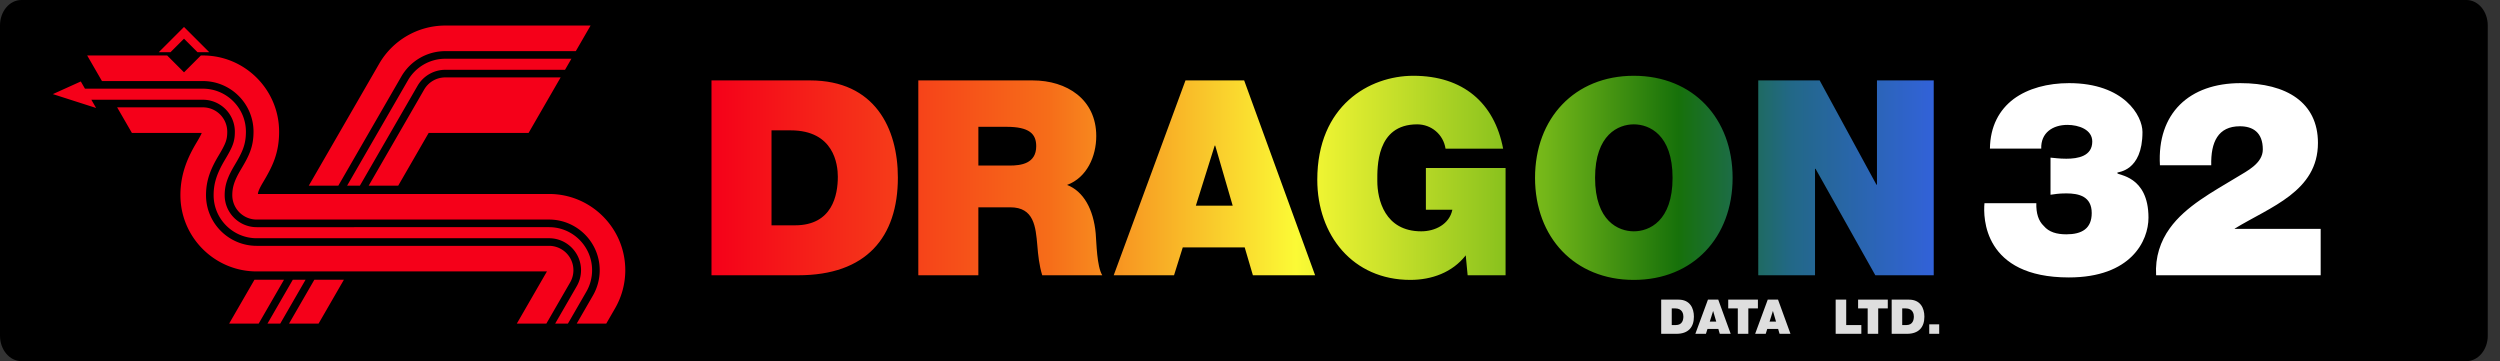 <?xml version="1.0" encoding="UTF-8" standalone="no"?>
<svg
   xmlns:dc="http://purl.org/dc/elements/1.1/"
   xmlns:cc="http://creativecommons.org/ns#"
   xmlns:rdf="http://www.w3.org/1999/02/22-rdf-syntax-ns#"
   xmlns:svg="http://www.w3.org/2000/svg"
   xmlns="http://www.w3.org/2000/svg"
   xmlns:sodipodi="http://sodipodi.sourceforge.net/DTD/sodipodi-0.dtd"
   xmlns:inkscape="http://www.inkscape.org/namespaces/inkscape"
   viewBox="0 0 562 81.18"
   version="1.1"
   id="svg27"
   sodipodi:docname="logo.svg"
   width="562"
   height="81.18"
   inkscape:version="0.92.4 5da689c313, 2019-01-14">
  <rect x="0" y="0" width="562" height="81.18" fill="#333333" stroke="none"/>
  <defs
     id="defs31" />
  <sodipodi:namedview
     pagecolor="#ffffff"
     bordercolor="#666666"
     borderopacity="1"
     objecttolerance="10"
     gridtolerance="10"
     guidetolerance="10"
     inkscape:pageopacity="0"
     inkscape:pageshadow="2"
     inkscape:window-width="640"
     inkscape:window-height="480"
     id="namedview29"
     showgrid="false"
     inkscape:zoom="0.48457841"
     inkscape:cx="279.62451"
     inkscape:cy="40.59"
     inkscape:window-x="0"
     inkscape:window-y="0"
     inkscape:window-maximized="0"
     inkscape:current-layer="svg27">
    <inkscape:grid
       type="xygrid"
       id="grid843"
       originx="0"
       originy="-3.0517579e-07" />
  </sodipodi:namedview>
  <path
     d="m 559.249,75.466 c 0,3.154 -2.15,5.714 -4.801,5.714 H 4.801 C 2.15,81.18 0,78.62 0,75.466 V 5.715 C 0,2.56 2.15,0 4.801,0 h 549.646 c 2.651,0 4.801,2.56 4.801,5.715 v 69.751 z"
     id="path2"
     inkscape:connector-curvature="0" />
  <linearGradient
     id="a"
     gradientUnits="userSpaceOnUse"
     x1="908.059"
     y1="1394.493"
     x2="1316.951"
     y2="1394.493"
     gradientTransform="matrix(0.672,0,0,0.672,-450.241,-897.07)">
    <stop
       offset="0"
       stop-color="#f50019"
       id="stop4" />
    <stop
       offset=".276"
       stop-color="#f66d19"
       id="stop6" />
    <stop
       offset=".478"
       stop-color="#fbfa35"
       id="stop8" />
    <stop
       offset=".681"
       stop-color="#74b719"
       id="stop10" />
    <stop
       offset=".791"
       stop-color="#17710a"
       id="stop12" />
    <stop
       offset=".883"
       stop-color="#226887"
       id="stop14" />
    <stop
       offset="1"
       stop-color="#3262d9"
       id="stop16" />
  </linearGradient>
  <path
     d="m 159.942,18.077 h 22.146 c 14.6,0 19.753,10.796 19.753,21.839 0,13.435 -7.116,21.962 -22.391,21.962 h -19.507 z m 13.495,32.575 h 5.276 c 8.404,0 9.631,-6.81 9.631,-10.919 0,-2.76 -0.859,-10.43 -10.613,-10.43 h -4.295 z M 206.44,18.077 h 25.705 c 7.668,0 14.293,4.233 14.293,12.515 0,4.54 -2.086,9.325 -6.564,10.981 3.681,1.412 5.95,5.46 6.441,10.919 0.183,2.147 0.245,7.361 1.472,9.386 h -13.496 c -0.675,-2.208 -0.921,-4.477 -1.105,-6.748 -0.368,-4.172 -0.737,-8.527 -6.074,-8.527 h -7.179 V 61.88 H 206.437 V 18.077 Z m 13.496,19.14 h 7.055 c 2.515,0 5.951,-0.43 5.951,-4.355 0,-2.76 -1.533,-4.355 -6.687,-4.355 h -6.318 v 8.71 z m 46.561,-19.14 h 13.189 l 15.95,43.801 H 281.65 l -1.84,-6.257 h -13.926 l -1.963,6.257 h -13.558 z m 10.612,28.157 -3.926,-13.496 h -0.123 l -4.233,13.496 z M 329.497,57.4 c -3.006,3.864 -7.668,5.52 -12.452,5.52 -12.945,0 -20.92,-10.061 -20.92,-22.513 0,-16.686 11.718,-23.372 21.594,-23.372 11.165,0 18.22,6.073 20.182,16.379 h -12.945 c -0.49,-3.19 -3.189,-5.46 -6.379,-5.46 -9.263,0 -8.957,9.754 -8.957,12.76 0,4.109 1.656,11.288 9.876,11.288 3.129,0 6.318,-1.595 6.993,-4.846 h -5.95 v -9.387 h 17.913 v 24.109 h -8.527 z m 37.787,-40.366 c 13.313,0 22.207,9.569 22.207,22.944 0,13.375 -8.895,22.944 -22.207,22.944 -13.312,0 -22.208,-9.569 -22.208,-22.944 0,-13.374 8.896,-22.944 22.208,-22.944 z m 0,34.967 c 3.435,0 8.711,-2.27 8.711,-12.025 0,-9.754 -5.276,-12.024 -8.711,-12.024 -3.435,0 -8.711,2.27 -8.711,12.024 0,9.755 5.277,12.025 8.711,12.025 z m 27.972,-33.924 h 13.803 l 12.76,23.434 h 0.123 V 18.077 h 12.76 V 61.878 H 421.574 L 408.139,37.953 h -0.123 v 23.925 h -12.76 z"
     id="path19"
     inkscape:connector-curvature="0"
     style="fill:url(#a)" />
  <path
     d="m 447.336,33.413 c 0.062,-5.03 2.086,-8.711 5.337,-11.165 3.252,-2.393 7.668,-3.558 12.453,-3.558 12.39,0 16.502,7.361 16.502,10.981 0,8.956 -5.644,8.956 -5.644,9.141 v 0.123 c 0,0.491 6.994,0.491 6.994,9.999 0,5.214 -3.926,13.435 -17.913,13.435 -19.2,0 -19.263,-13.496 -18.956,-16.687 h 11.657 c -0.062,2.27 0.49,3.989 1.657,5.091 1.165,1.411 2.945,1.902 5.091,1.902 3.496,0 5.704,-1.288 5.704,-4.784 0,-3.742 -2.883,-4.417 -5.704,-4.417 -1.779,0 -2.639,0.183 -3.558,0.306 v -8.344 c 0.919,0.062 1.901,0.245 3.558,0.245 2.576,0 5.828,-0.552 5.828,-3.864 0,-2.701 -3.067,-3.742 -5.583,-3.742 -3.313,0 -6.011,1.779 -5.89,5.337 z m 38.218,3.743 c -0.675,-11.718 6.625,-18.465 18.098,-18.465 10.367,0 17.422,4.355 17.422,13.435 0,10.919 -10.674,14.354 -18.711,19.263 v 0.062 h 19.324 v 10.43 h -36.992 c -0.245,-4.11 0.982,-7.669 3.066,-10.552 3.558,-4.97 9.693,-8.22 15.153,-11.533 2.208,-1.35 5.766,-3.068 5.766,-6.197 0,-3.865 -2.27,-5.214 -5.153,-5.214 -4.908,0 -6.564,3.558 -6.441,8.772 z"
     id="path21"
     inkscape:connector-curvature="0"
     style="fill:#ffffff" />
  <path
     d="m 373.437,67.356 h 3.887 c 2.562,0 3.467,1.894 3.467,3.832 0,2.359 -1.249,3.854 -3.931,3.854 h -3.424 v -7.687 h 0.001 z m 2.37,5.717 h 0.925 c 1.474,0 1.691,-1.195 1.691,-1.918 0,-0.484 -0.151,-1.83 -1.862,-1.83 h -0.753 l -10e-4,3.748 c 10e-4,0 0,0 0,0 z m 8.141,-5.717 h 2.314 l 2.799,7.687 h -2.455 l -0.322,-1.099 h -2.445 l -0.345,1.099 h -2.379 z m 1.862,4.942 -0.689,-2.369 H 385.1 l -0.742,2.369 z m 4.848,-2.972 h -2.153 v -1.971 h 6.675 v 1.971 h -2.154 v 5.717 h -2.367 v -5.717 z m 6.731,-1.97 h 2.314 l 2.799,7.687 h -2.455 l -0.322,-1.099 h -2.444 l -0.345,1.099 h -2.379 z m 1.862,4.942 -0.689,-2.369 h -0.021 l -0.742,2.369 z m 13.41,-4.942 h 2.368 v 5.717 h 3.401 v 1.971 h -5.771 v -7.688 z m 7.193,1.97 h -2.152 v -1.971 h 6.675 v 1.971 h -2.154 v 5.717 h -2.367 v -5.717 z m 5.396,-1.97 h 3.887 c 2.562,0 3.467,1.894 3.467,3.832 0,2.359 -1.249,3.854 -3.93,3.854 h -3.424 v -7.687 z m 2.369,5.717 h 0.925 c 1.475,0 1.691,-1.195 1.691,-1.918 0,-0.484 -0.151,-1.83 -1.862,-1.83 h -0.753 z m 6.075,-0.161 h 2.239 v 2.131 h -2.239 z"
     id="path23"
     inkscape:connector-curvature="0"
     style="fill:#dedede" />
  <path
     d="M 76.055,41.738 H 69.413 L 85.225,14.353 a 17.184,17.184 0 0 1 14.864,-8.61 h 32.674 l -3.321,5.752 H 100.089 A 11.416,11.416 0 0 0 90.21,17.222 Z M 93.848,19.317 a 7.21,7.21 0 0 1 6.241,-3.625 h 26.929 l 1.437,-2.488 h -28.366 a 9.705,9.705 0 0 0 -8.398,4.872 L 78.03,41.738 h 2.872 z m 2.516,10.565 h 22.462 l 3.884,-6.727 1.182,-2.048 2.14,-3.705 H 100.09 a 5.494,5.494 0 0 0 -4.757,2.764 L 82.877,41.738 h 6.642 z m -51.039,0 c -0.004,0.047 -0.007,0.069 -0.005,0.069 -0.052,0.177 -0.294,0.687 -1.141,2.108 -1.789,3.004 -3.62,6.757 -3.621,11.819 0,9.45 7.688,17.138 17.138,17.138 h 65.256 l -6.774,11.733 h 6.642 l 5.321,-9.216 a 5.47,5.47 0 0 0 0.763,-2.79 5.485,5.485 0 0 0 -5.479,-5.479 H 57.698 c -6.279,0 -11.386,-5.108 -11.386,-11.386 0,-3.453 1.124,-6.045 2.811,-8.874 1.569,-2.634 1.964,-3.543 1.963,-5.395 A 5.484,5.484 0 0 0 45.608,24.131 H 26.333 l 3.32,5.752 h 15.672 z m 78.1,21.185 H 57.697 c -3.963,0 -7.189,-3.225 -7.189,-7.189 10e-4,-2.19 0.602,-4.013 2.218,-6.725 1.738,-2.916 2.556,-4.61 2.556,-7.544 0,-5.334 -4.34,-9.675 -9.676,-9.675 H 19.1 l -0.937,-1.621 -6.286,2.842 9.728,3.119 -1.07,-1.853 h 25.071 c 3.964,0 7.188,3.225 7.188,7.188 0.001,2.232 -0.496,3.402 -2.205,6.269 -1.849,3.101 -2.568,5.344 -2.568,7.999 0,5.335 4.341,9.676 9.676,9.676 h 65.729 c 3.964,0 7.189,3.225 7.189,7.189 a 7.202,7.202 0 0 1 -1.009,3.676 l -4.809,8.33 h 2.871 l 4.084,-7.073 a 9.677,9.677 0 0 0 1.351,-4.933 c -0.001,-5.335 -4.341,-9.675 -9.678,-9.675 z M 63.848,62.882 h -6.642 l -5.698,9.867 h 6.642 z m -0.85,9.866 5.697,-9.867 h -2.871 l -5.697,9.867 z m 14.313,-9.866 h -6.642 l -5.697,9.867 h 6.642 z M 123.425,43.604 H 57.979 c 0.035,-0.42 0.216,-1.052 1.157,-2.632 2.045,-3.43 3.608,-6.445 3.608,-11.364 0,-9.45 -7.687,-17.138 -17.138,-17.138 h -0.45 l -3.79,3.791 -3.79,-3.791 H 19.599 l 3.322,5.753 h 22.685 c 6.279,0 11.386,5.108 11.386,11.386 0.001,3.475 -1.056,5.498 -2.797,8.419 -1.459,2.449 -1.976,3.979 -1.976,5.85 a 5.486,5.486 0 0 0 5.479,5.479 h 65.729 c 6.279,0 11.386,5.108 11.386,11.386 0,2.039 -0.546,4.041 -1.58,5.789 l -3.59,6.217 h 6.642 l 1.915,-3.318 a 17.135,17.135 0 0 0 2.365,-8.688 c -0.001,-9.451 -7.689,-17.139 -17.14,-17.139 z M 47.048,11.74 41.366,6.059 35.685,11.74 h 2.638 l 3.043,-3.043 3.044,3.043 z"
     id="path25"
     inkscape:connector-curvature="0"
     style="fill:#f50019" />
</svg>
